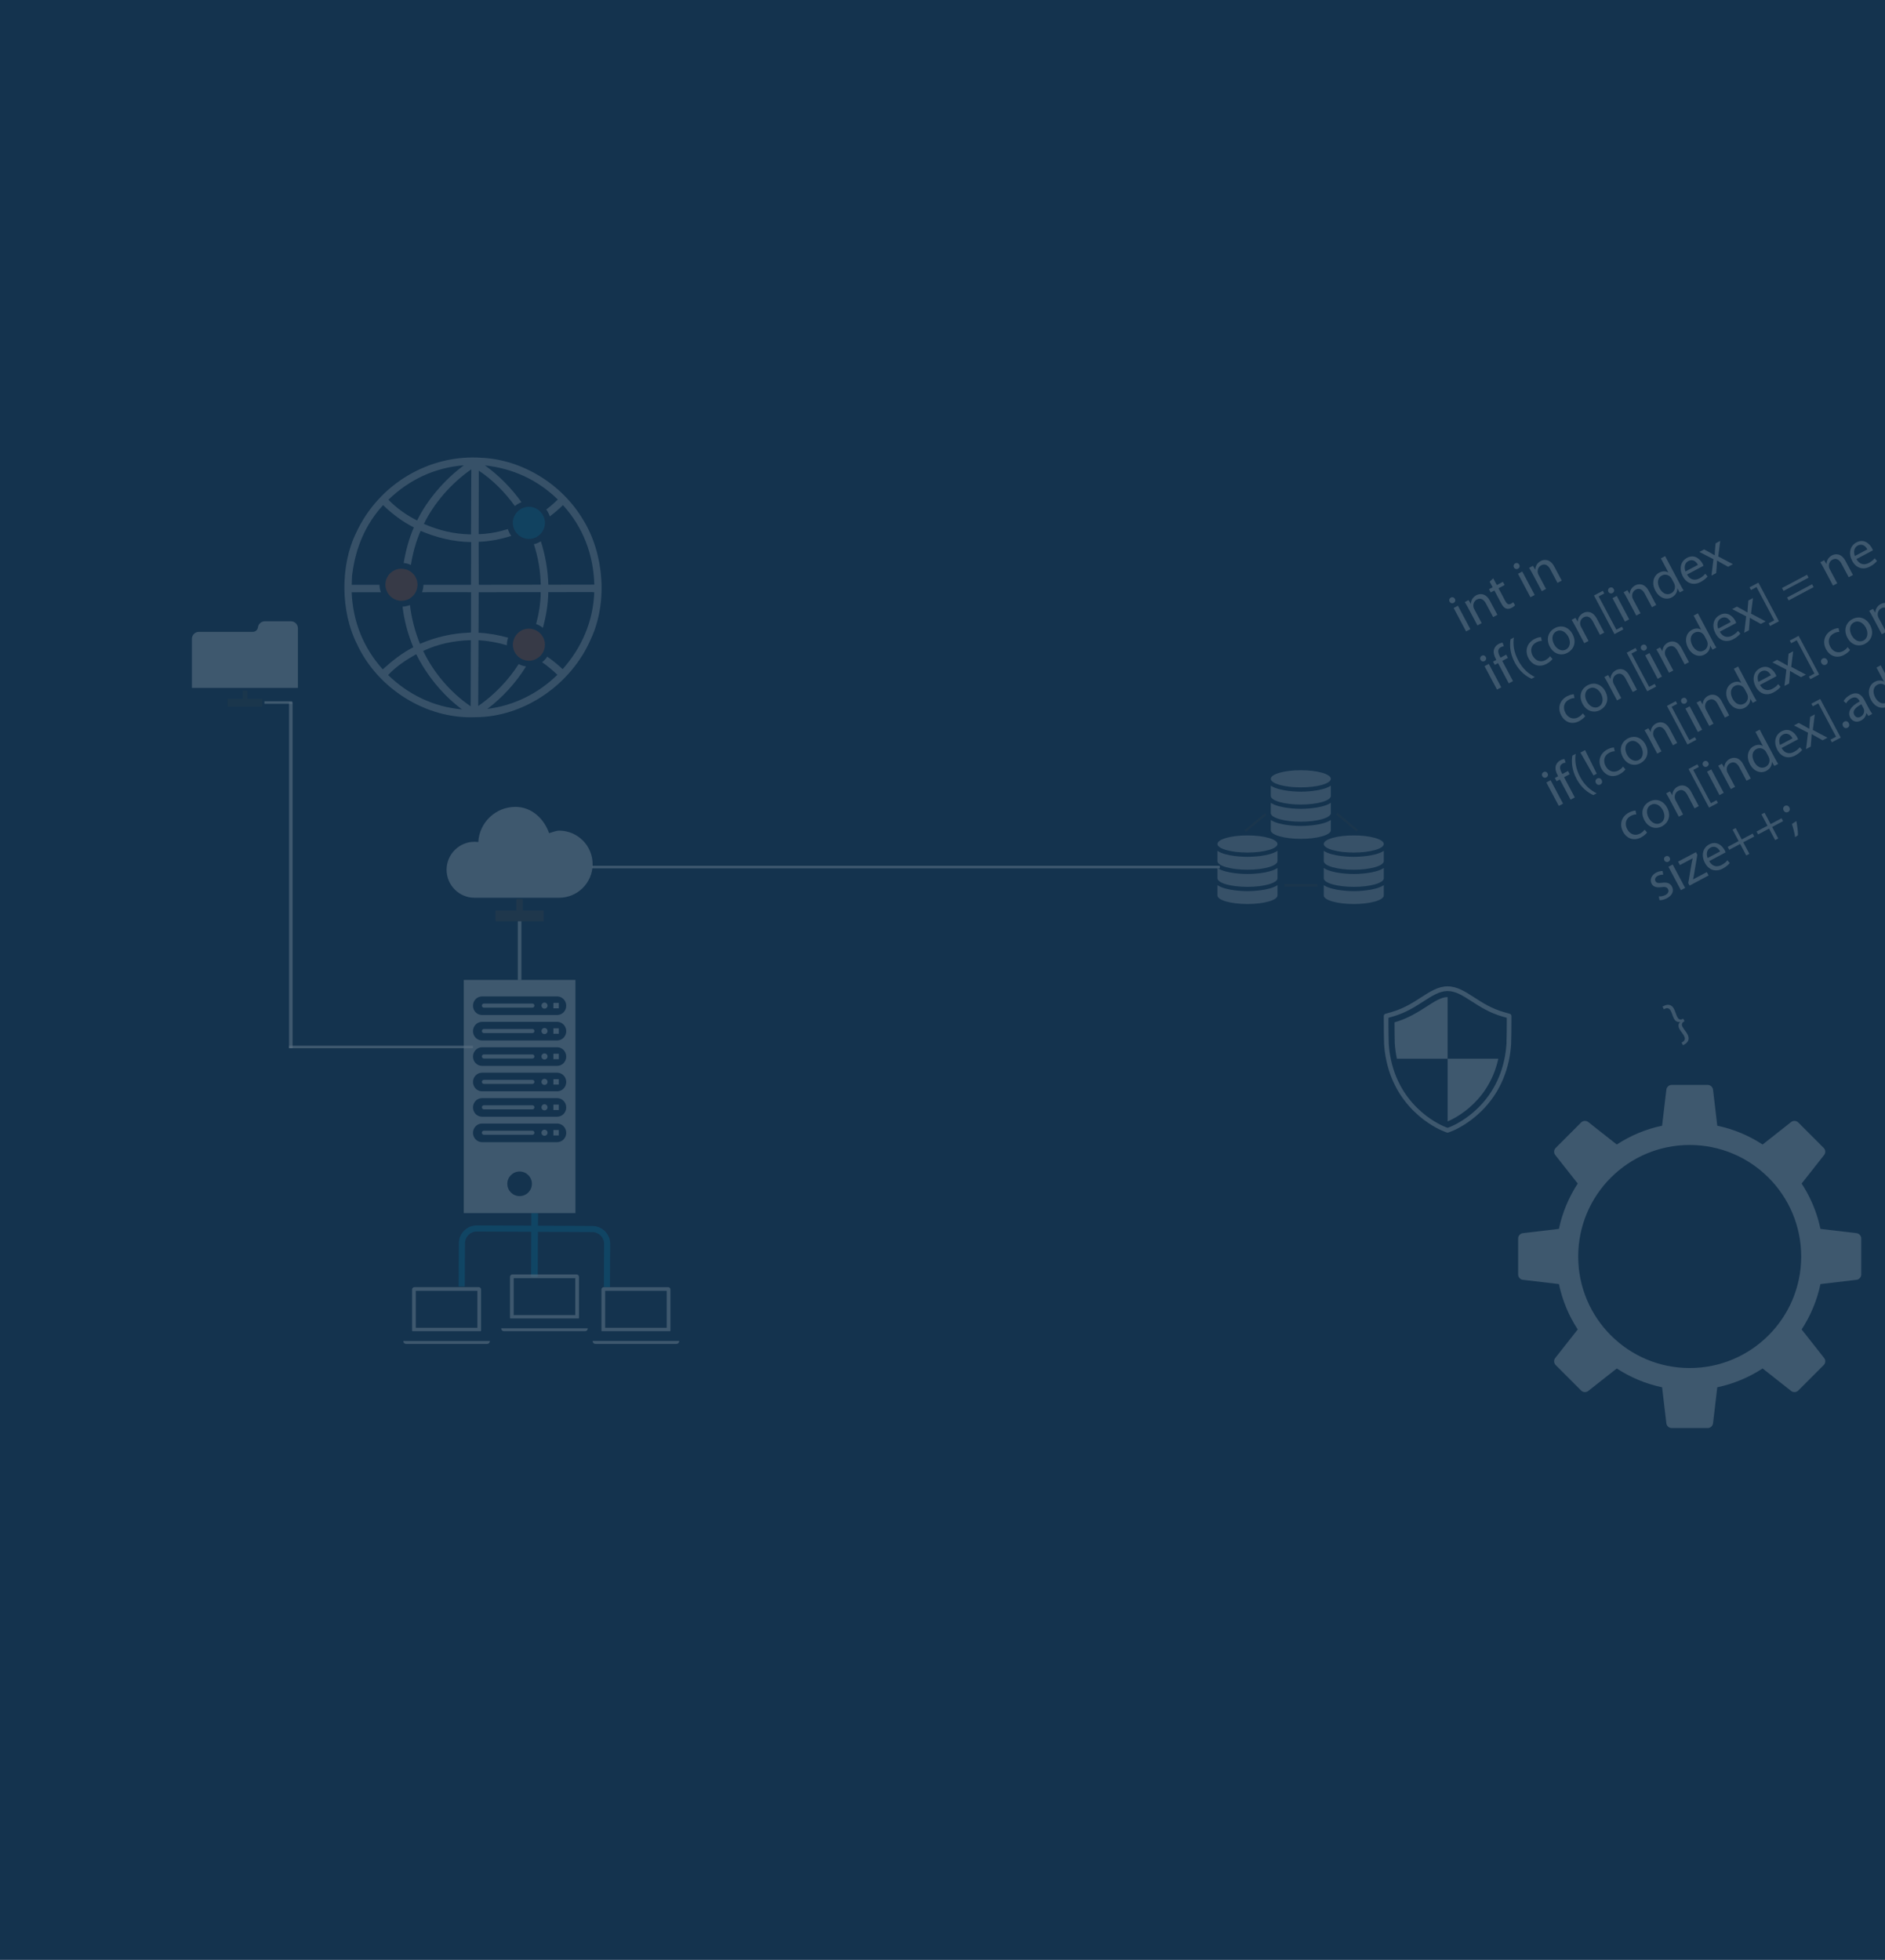 <?xml version="1.0" encoding="utf-8"?>
<!-- Generator: Adobe Illustrator 16.0.0, SVG Export Plug-In . SVG Version: 6.00 Build 0)  -->
<!DOCTYPE svg PUBLIC "-//W3C//DTD SVG 1.1//EN" "http://www.w3.org/Graphics/SVG/1.1/DTD/svg11.dtd">
<svg version="1.1" id="Layer_1" xmlns="http://www.w3.org/2000/svg" xmlns:xlink="http://www.w3.org/1999/xlink" x="0px" y="0px"
	 width="1366px" height="1420px" viewBox="0 0 1366 1420" enable-background="new 0 0 1366 1420" xml:space="preserve">
<rect x="-52.578" y="-43.841" fill="#14334E" width="1471.156" height="1507.683"/>
<g opacity="0.3">
	<g id="_x33_3" opacity="0.6">
		<path fill="#FFFFFF" d="M1345.395,893.473l-26.163-3.1c-2.497-11.896-7.191-22.979-13.637-32.852l16.325-20.711
			c1.168-1.457,1.04-3.734-0.301-5.06l-18.516-18.526c-1.329-1.323-3.608-1.47-5.095-0.307l-20.7,16.33
			c-9.855-6.434-20.938-11.144-32.852-13.631l-3.075-26.162c-0.237-1.855-1.937-3.388-3.821-3.388h-26.189
			c-1.88,0-3.585,1.531-3.811,3.388l-3.1,26.162c-11.9,2.487-23,7.197-32.834,13.631l-20.718-16.33
			c-1.468-1.163-3.745-1.018-5.082,0.307l-18.503,18.526c-1.341,1.324-1.491,3.603-0.313,5.076l16.313,20.692
			c-6.428,9.875-11.127,20.955-13.625,32.853l-26.157,3.1c-1.861,0.213-3.389,1.942-3.389,3.811v26.196
			c0,1.867,1.526,3.586,3.389,3.799l26.157,3.087c2.498,11.919,7.197,23.008,13.625,32.874l-16.313,20.713
			c-1.179,1.457-1.027,3.74,0.313,5.075l18.503,18.521c1.33,1.324,3.614,1.446,5.094,0.284l20.706-16.318
			c9.834,6.434,20.934,11.134,32.834,13.629l3.1,26.152c0.226,1.867,1.931,3.388,3.811,3.388h26.189
			c1.886,0,3.584-1.521,3.821-3.388l3.075-26.151c11.914-2.495,22.995-7.196,32.852-13.63l20.7,16.318
			c1.485,1.162,3.766,1.028,5.095-0.284l18.516-18.521c1.341-1.335,1.469-3.618,0.301-5.075l-16.325-20.713
			c6.444-9.866,11.14-20.955,13.637-32.874l26.163-3.087c1.845-0.213,3.389-1.932,3.389-3.798v-26.197
			C1348.782,895.415,1347.238,893.686,1345.395,893.473z M1224.457,991.183c-44.615,0-80.779-36.197-80.779-80.802
			c0-44.615,36.164-80.802,80.779-80.802c44.628,0,80.803,36.187,80.803,80.802C1305.26,954.984,1269.085,991.183,1224.457,991.183z
			"/>
	</g>
	<path opacity="0.6" fill="#FFFFFF" enable-background="new    " d="M348.505,964.497c0.075-0.198,0.125-0.415,0.125-0.642v-29.573
		c0-0.938-0.764-1.706-1.702-1.706H300.33c-0.936,0-1.704,0.769-1.704,1.706v29.573c0,0.227,0.042,0.442,0.129,0.642H348.505z
		 M301.315,935.268h44.625v26.749h-44.625V935.268z M355.014,971.591c0,0,0,2.121-2.128,2.121c-2.123,0-56.388,0-58.516,0
		s-2.128-2.121-2.128-2.121h6.514h49.75H355.014z"/>
	<path opacity="0.6" fill="#FFFFFF" enable-background="new    " d="M485.725,964.498c0.075-0.202,0.125-0.414,0.125-0.641V934.28
		c0-0.938-0.764-1.702-1.701-1.702H437.55c-0.936,0-1.704,0.764-1.704,1.702v29.577c0,0.227,0.042,0.438,0.129,0.641H485.725
		L485.725,964.498z M438.535,935.27h44.625v26.745h-44.625V935.27z M492.234,971.588c0,0,0,2.121-2.128,2.121
		c-2.123,0-56.389,0-58.517,0s-2.128-2.121-2.128-2.121h6.515h49.75H492.234z"/>
	<path opacity="0.6" fill="#0099CC" enable-background="new    " d="M429.307,888.273l-39.441-0.195l0.044-9.121l-4.878-0.021
		l-0.045,9.119l-39.438-0.193c-7.153-0.033-12.98,5.738-13.016,12.894l-0.154,31.281l4.416,0.021l0.154-31.28
		c0.028-4.714,3.866-8.51,8.579-8.489l39.438,0.193l-0.163,32.801l4.879,0.024l0.162-32.803l39.442,0.194
		c4.708,0.028,8.508,3.86,8.483,8.575l-0.152,31.28l4.422,0.021l0.154-31.282C442.227,894.14,436.458,888.313,429.307,888.273z"/>
	<g opacity="0.6">
		<rect x="401.021" y="781.901" fill="#FFFFFF" width="3.935" height="3.931"/>
		<path fill="#FFFFFF" d="M394.567,781.646c-1.222,0-2.201,0.989-2.201,2.221c0,1.221,0.979,2.201,2.201,2.201
			c1.229,0,2.218-0.98,2.218-2.201C396.785,782.637,395.797,781.646,394.567,781.646z"/>
		<path fill="#FFFFFF" d="M385.84,763.966h-35.201c-0.787,0-1.439,0.66-1.439,1.485c0,0.811,0.652,1.471,1.439,1.471h35.201
			c0.797,0,1.445-0.66,1.445-1.471C387.285,764.626,386.637,763.966,385.84,763.966z"/>
		<path fill="#FFFFFF" d="M385.84,782.387h-35.201c-0.787,0-1.439,0.66-1.439,1.48c0,0.813,0.652,1.479,1.439,1.479h35.201
			c0.797,0,1.445-0.665,1.445-1.479C387.285,783.047,386.637,782.387,385.84,782.387z"/>
		<rect x="401.021" y="818.737" fill="#FFFFFF" width="3.935" height="3.937"/>
		<path fill="#FFFFFF" d="M394.567,763.227c-1.222,0-2.201,0.994-2.201,2.226c0,1.216,0.979,2.201,2.201,2.201
			c1.229,0,2.218-0.985,2.218-2.201C396.785,764.221,395.797,763.227,394.567,763.227z"/>
		<path fill="#FFFFFF" d="M385.84,800.816h-35.201c-0.787,0-1.439,0.654-1.439,1.471c0,0.815,0.652,1.479,1.439,1.479h35.201
			c0.797,0,1.445-0.665,1.445-1.479C387.285,801.472,386.637,800.816,385.84,800.816z"/>
		<path fill="#FFFFFF" d="M385.84,819.232h-35.201c-0.787,0-1.439,0.654-1.439,1.476c0,0.811,0.652,1.476,1.439,1.476h35.201
			c0.797,0,1.445-0.664,1.445-1.476C387.285,819.888,386.637,819.232,385.84,819.232z"/>
		<rect x="401.021" y="800.317" fill="#FFFFFF" width="3.935" height="3.939"/>
		<path fill="#FFFFFF" d="M394.567,800.072c-1.222,0-2.201,0.988-2.201,2.215c0,1.221,0.979,2.206,2.201,2.206
			c1.229,0,2.218-0.985,2.218-2.206C396.785,801.063,395.797,800.072,394.567,800.072z"/>
		<rect x="401.021" y="726.64" fill="#FFFFFF" width="3.935" height="3.932"/>
		<path fill="#FFFFFF" d="M394.567,726.39c-1.222,0-2.201,0.989-2.201,2.221c0,1.212,0.979,2.196,2.201,2.196
			c1.229,0,2.218-0.984,2.218-2.196C396.785,727.379,395.797,726.39,394.567,726.39z"/>
		<path fill="#FFFFFF" d="M385.84,727.13h-35.201c-0.787,0-1.439,0.659-1.439,1.479c0,0.807,0.652,1.476,1.439,1.476h35.201
			c0.797,0,1.445-0.669,1.445-1.476C387.285,727.789,386.637,727.13,385.84,727.13z"/>
		<path fill="#FFFFFF" d="M394.567,818.488c-1.222,0-2.201,0.988-2.201,2.22c0,1.221,0.979,2.206,2.201,2.206
			c1.229,0,2.218-0.985,2.218-2.206C396.785,819.479,395.797,818.488,394.567,818.488z"/>
		<path fill="#FFFFFF" d="M336.077,710v168.935h80.936V710H336.077z M376.54,866.623c-4.909,0-8.904-3.992-8.904-8.904
			c0-4.921,3.995-8.918,8.904-8.918c4.912,0,8.911,3.997,8.911,8.918C385.451,862.631,381.452,866.623,376.54,866.623z
			 M403.782,827.523h-54.481c-3.605,0-6.543-3.018-6.543-6.728c0-3.723,2.938-6.74,6.543-6.74h54.481
			c3.607,0,6.549,3.019,6.549,6.74C410.332,824.507,407.391,827.523,403.782,827.523z M403.782,809.107h-54.481
			c-3.605,0-6.543-3.021-6.543-6.73c0-3.724,2.938-6.74,6.543-6.74h54.481c3.607,0,6.549,3.018,6.549,6.74
			C410.332,806.086,407.391,809.107,403.782,809.107z M403.782,790.688h-54.481c-3.605,0-6.543-3.03-6.543-6.73
			c0-3.724,2.938-6.745,6.543-6.745h54.481c3.607,0,6.549,3.021,6.549,6.745C410.332,787.656,407.391,790.688,403.782,790.688z
			 M403.782,772.267h-54.481c-3.605,0-6.543-3.025-6.543-6.726c0-3.729,2.938-6.75,6.543-6.75h54.481
			c3.607,0,6.549,3.021,6.549,6.75C410.332,769.24,407.391,772.267,403.782,772.267z M403.782,753.846h-54.481
			c-3.605,0-6.543-3.024-6.543-6.729c0-3.725,2.938-6.745,6.543-6.745h54.481c3.607,0,6.549,3.021,6.549,6.745
			C410.332,750.82,407.391,753.846,403.782,753.846z M403.782,735.421h-54.481c-3.605,0-6.543-3.021-6.543-6.73
			c0-3.725,2.938-6.74,6.543-6.74h54.481c3.607,0,6.549,3.017,6.549,6.74C410.332,732.399,407.391,735.421,403.782,735.421z"/>
		<rect x="401.021" y="745.061" fill="#FFFFFF" width="3.935" height="3.937"/>
		<path fill="#FFFFFF" d="M394.567,744.811c-1.222,0-2.201,0.989-2.201,2.221c0,1.216,0.979,2.201,2.201,2.201
			c1.229,0,2.218-0.985,2.218-2.201C396.785,745.8,395.797,744.811,394.567,744.811z"/>
		<path fill="#FFFFFF" d="M385.84,745.551h-35.201c-0.787,0-1.439,0.659-1.439,1.479c0,0.811,0.652,1.476,1.439,1.476h35.201
			c0.797,0,1.445-0.665,1.445-1.476C387.285,746.21,386.637,745.551,385.84,745.551z"/>
		<rect x="401.021" y="763.48" fill="#FFFFFF" width="3.935" height="3.936"/>
	</g>
	<rect x="375.248" y="666.746" opacity="0.6" fill="#FFFFFF" enable-background="new    " width="2.605" height="43.253"/>
	<path opacity="0.6" fill="#FFFFFF" enable-background="new    " d="M405.143,601.823c-2.137,0-5.244,1.313-7.223,1.83
		c-3.691-10.485-12.645-19.038-24.396-19.038c-14.396,0-26.153,11.281-26.932,25.486c-0.876-0.118-1.768-0.201-2.677-0.201
		c-11.204,0-20.289,9.08-20.289,20.282c0,11.204,9.085,20.283,20.289,20.283c8.332,0,48.375,0,61.227,0
		c13.437,0,24.318-10.888,24.318-24.324C429.461,612.711,418.578,601.823,405.143,601.823z"/>
	<polygon fill="#394145" points="374.183,651.481 378.914,651.481 378.914,659.62 394.021,659.62 394.021,667.507 359.08,667.507 
		359.08,659.62 374.183,659.62 	"/>
	<path opacity="0.6" fill="#FFFFFF" enable-background="new    " d="M419.453,955.305c0.075-0.202,0.125-0.414,0.125-0.641v-29.577
		c0-0.938-0.764-1.702-1.702-1.702h-46.598c-0.937,0-1.704,0.764-1.704,1.702v29.577c0,0.227,0.042,0.438,0.129,0.641H419.453z
		 M372.263,926.076h44.625v26.745h-44.625V926.076z M425.962,962.395c0,0,0,2.121-2.128,2.121c-2.123,0-56.388,0-58.516,0
		s-2.128-2.121-2.128-2.121h6.514h49.75H425.962z"/>
	<g id="icon_4_" opacity="0.6">
		<path fill="#FFFFFF" d="M1049.034,755.966v11.097h-36.748c-0.75-3.463-1.283-7.157-1.553-11.097
			c-0.113-1.807-0.191-13.333-0.191-15.237c19.248-5.512,29.066-18.307,38.492-18.307V755.966z M1049.034,812.473
			c0,0,29.272-10.962,36.752-45.409h-36.752V812.473z M1095.288,736.156v4.572c0,1.382-0.063,13.55-0.212,15.733
			c-0.271,4.163-0.839,8.28-1.703,12.237c-8.28,38.146-40.256,50.537-41.612,51.04l-2.132,0.807
			c-0.191,0.067-0.388,0.104-0.595,0.104c-0.202,0-0.404-0.036-0.596-0.104l-2.127-0.807c-1.361-0.503-33.337-12.898-41.612-51.04
			c-0.854-3.957-1.434-8.074-1.698-12.237c-0.148-2.188-0.217-14.353-0.217-15.733v-4.572c0-0.754,0.502-1.416,1.231-1.628
			l4.395-1.264c8.819-2.525,15.521-6.832,21.427-10.646c6.631-4.275,12.359-7.966,19.197-7.966c6.853,0,12.571,3.689,19.201,7.95
			c5.91,3.829,12.603,8.136,21.438,10.661l4.39,1.264C1094.786,734.74,1095.288,735.402,1095.288,736.156z M1091.909,737.432
			l-3.179-0.91c-9.307-2.66-16.23-7.122-22.333-11.056c-6.181-3.979-11.511-7.417-17.363-7.417c-5.844,0-11.187,3.438-17.354,7.406
			c-6.111,3.943-13.026,8.405-22.333,11.064l-3.173,0.911v3.298c0,1.655,0.083,13.545,0.207,15.512
			c0.254,3.995,0.809,7.947,1.641,11.748c7.884,36.349,38.191,48.098,39.48,48.584l1.532,0.563l1.531-0.563
			c1.288-0.486,31.612-12.235,39.489-48.584c0.833-3.801,1.377-7.753,1.642-11.748c0.13-1.967,0.213-13.855,0.213-15.512V737.432z"
			/>
	</g>
	<rect x="191.604" y="508.091" opacity="0.6" fill="#FFFFFF" enable-background="new    " width="20.152" height="1.872"/>
	<rect x="429.067" y="627.294" opacity="0.6" fill="#FFFFFF" enable-background="new    " width="454.884" height="1.872"/>
	<polygon opacity="0.6" fill="#394145" enable-background="new    " points="175.777,500.457 179.18,500.457 179.18,506.313 
		190.049,506.313 190.049,511.985 164.91,511.985 164.91,506.313 175.777,506.313 	"/>
	<g opacity="0.6">
		<path fill="#FFFFFF" d="M215.89,455.206v43.208h-76.827V462.87c0-2.783,2.279-5.064,5.066-5.064h39.075
			c1.797,0,3.3-1.274,3.654-2.971c0.02-0.097,0.04-0.202,0.051-0.303l0,0c0.333-2.468,2.457-4.394,5.015-4.394h18.901
			C213.613,450.137,215.89,452.418,215.89,455.206z"/>
	</g>
	<rect x="209.455" y="508.801" opacity="0.6" fill="#FFFFFF" enable-background="new    " width="2.605" height="250.699"/>
	<rect x="209.455" y="757.629" opacity="0.6" fill="#FFFFFF" enable-background="new    " width="133.303" height="1.871"/>
	<g opacity="0.6">
		<path fill="#FFFFFF" d="M1054.309,433.911c0.597,1.034,0.272,2.288-0.957,2.939c-1.088,0.578-2.312,0.146-2.867-0.905
			c-0.579-1.087-0.218-2.361,0.905-2.958C1052.545,432.372,1053.732,432.823,1054.309,433.911z M1062.436,457.499l-9.025-16.988
			l3.088-1.641l9.026,16.988L1062.436,457.499z"/>
		<path fill="#FFFFFF" d="M1064.07,440.741c-0.937-1.754-1.735-3.175-2.59-4.521l2.737-1.453l1.67,2.712l0.068-0.034
			c-0.017-2.065,1.113-4.688,3.919-6.179c2.354-1.25,6.747-1.787,9.845,4.039l5.393,10.146l-3.087,1.639l-5.204-9.793
			c-1.456-2.738-3.689-4.476-6.604-2.927c-2.032,1.081-2.848,3.358-2.459,5.355c0.062,0.464,0.271,1.028,0.55,1.555l5.432,10.214
			l-3.088,1.641L1064.07,440.741z"/>
		<path fill="#FFFFFF" d="M1082.096,419.008l2.596,4.877l4.422-2.35l1.249,2.35l-4.421,2.354l4.867,9.158
			c1.119,2.107,2.351,2.982,4.071,2.068c0.806-0.427,1.347-0.851,1.677-1.162l1.372,2.243c-0.466,0.563-1.321,1.243-2.515,1.877
			c-1.438,0.765-2.839,0.921-4.023,0.472c-1.361-0.446-2.481-1.785-3.543-3.788l-4.926-9.267l-2.632,1.4l-1.249-2.352l2.631-1.397
			l-2.165-4.071L1082.096,419.008z"/>
		<path fill="#FFFFFF" d="M1100.944,409.126c0.593,1.036,0.269,2.29-0.958,2.942c-1.088,0.578-2.312,0.146-2.87-0.908
			c-0.579-1.088-0.218-2.359,0.905-2.958C1099.181,407.587,1100.365,408.039,1100.944,409.126z M1109.068,432.714l-9.026-16.987
			l3.087-1.641l9.026,16.987L1109.068,432.714z"/>
		<path fill="#FFFFFF" d="M1110.702,415.958c-0.933-1.756-1.734-3.175-2.586-4.521l2.737-1.455l1.671,2.712l0.066-0.036
			c-0.016-2.063,1.113-4.687,3.92-6.178c2.351-1.25,6.747-1.787,9.843,4.039l5.392,10.146l-3.088,1.641l-5.204-9.793
			c-1.453-2.737-3.686-4.476-6.599-2.929c-2.032,1.081-2.853,3.359-2.464,5.357c0.064,0.461,0.275,1.025,0.555,1.552l5.427,10.214
			l-3.084,1.641L1110.702,415.958z"/>
		<path fill="#FFFFFF" d="M1076.705,476.05c0.595,1.034,0.271,2.288-0.959,2.94c-1.087,0.578-2.312,0.146-2.867-0.906
			c-0.579-1.087-0.22-2.361,0.906-2.958C1074.939,474.512,1076.129,474.963,1076.705,476.05z M1084.831,499.639l-9.026-16.987
			l3.088-1.642l9.025,16.987L1084.831,499.639z"/>
		<path fill="#FFFFFF" d="M1093.361,495.104l-7.776-14.636l-2.389,1.27l-1.249-2.352l2.389-1.269l-0.431-0.808
			c-1.27-2.387-1.899-4.84-1.188-6.976c0.563-1.738,1.86-3.016,3.301-3.78c1.092-0.579,2.169-0.835,2.895-0.907l0.852,2.61
			c-0.569,0.033-1.299,0.191-2.172,0.659c-2.635,1.398-2.067,4.069-0.687,6.667l0.484,0.912l4.104-2.181l1.25,2.351l-4.104,2.182
			l7.776,14.636L1093.361,495.104z"/>
		<path fill="#FFFFFF" d="M1097.058,461.903c-0.73,4.801-0.168,10.352,3.207,16.704c3.321,6.248,7.639,9.714,11.994,11.899
			l-2.421,1.286c-3.761-1.737-8.531-4.963-12.168-11.806c-3.642-6.934-3.677-12.675-3.033-16.798L1097.058,461.903z"/>
		<path fill="#FFFFFF" d="M1125.049,477.454c-0.586,0.853-2.078,2.366-4.359,3.579c-5.123,2.722-10.301,1.018-13.063-4.176
			c-2.777-5.23-1.214-10.922,4.333-13.87c1.822-0.97,3.68-1.372,4.747-1.397l0.565,2.759c-0.961-0.028-2.325,0.202-4.01,1.098
			c-3.893,2.069-4.473,6.066-2.589,9.609c2.091,3.932,5.903,5.011,9.275,3.222c1.754-0.934,2.667-2.004,3.34-2.856L1125.049,477.454
			z"/>
		<path fill="#FFFFFF" d="M1139.58,459.469c3.34,6.282,0.438,11.334-3.667,13.516c-4.599,2.442-9.933,0.958-12.783-4.411
			c-3.021-5.687-1.078-10.994,3.628-13.495C1131.635,452.485,1136.819,454.275,1139.58,459.469z M1126.194,466.806
			c1.978,3.723,5.611,5.393,8.628,3.79c2.952-1.567,3.687-5.515,1.649-9.34c-1.526-2.88-4.905-5.764-8.553-3.825
			C1124.266,459.372,1124.479,463.58,1126.194,466.806z"/>
		<path fill="#FFFFFF" d="M1141.489,453.637c-0.933-1.754-1.734-3.175-2.583-4.521l2.738-1.455l1.666,2.714l0.067-0.036
			c-0.013-2.063,1.113-4.686,3.92-6.178c2.354-1.25,6.748-1.787,9.845,4.039l5.39,10.144l-3.088,1.64l-5.204-9.793
			c-1.453-2.738-3.684-4.477-6.6-2.929c-2.031,1.083-2.851,3.361-2.463,5.358c0.068,0.461,0.275,1.026,0.555,1.553l5.428,10.214
			l-3.085,1.642L1141.489,453.637z"/>
		<path fill="#FFFFFF" d="M1169.969,459.434l-14.867-27.973l6.429-3.414l1.021,1.93l-4.036,2.146l12.813,24.113l4.039-2.147
			l1.025,1.93L1169.969,459.434z"/>
		<path fill="#FFFFFF" d="M1169.409,426.782c0.593,1.036,0.271,2.288-0.958,2.941c-1.084,0.578-2.309,0.146-2.871-0.907
			c-0.575-1.088-0.213-2.361,0.906-2.957C1167.646,425.245,1168.83,425.695,1169.409,426.782z M1177.535,450.372l-9.025-16.987
			l3.084-1.641l9.029,16.987L1177.535,450.372z"/>
		<path fill="#FFFFFF" d="M1179.17,433.613c-0.932-1.756-1.734-3.174-2.586-4.521l2.738-1.455l1.67,2.713l0.068-0.036
			c-0.018-2.063,1.112-4.687,3.918-6.178c2.351-1.25,6.747-1.786,9.846,4.039l5.392,10.146l-3.087,1.641l-5.208-9.793
			c-1.453-2.738-3.687-4.476-6.599-2.929c-2.032,1.081-2.849,3.358-2.463,5.356c0.063,0.461,0.274,1.027,0.554,1.553l5.431,10.214
			l-3.088,1.641L1179.17,433.613z"/>
		<path fill="#FFFFFF" d="M1206.669,402.93l10.913,20.535c0.799,1.508,1.748,3.208,2.473,4.312l-2.772,1.474l-1.709-2.874
			l-0.071,0.037c0.063,2.397-1.246,4.938-4.017,6.411c-4.106,2.181-9.113,0.385-11.853-4.773
			c-3.041-5.632-1.378-10.972,2.766-13.172c2.599-1.379,5.007-1.086,6.505-0.126l0.067-0.038l-5.389-10.143L1206.669,402.93z
			 M1211.472,419.419c-0.207-0.387-0.521-0.893-0.831-1.225c-1.499-1.725-4.043-2.443-6.362-1.212
			c-3.191,1.694-3.593,5.513-1.597,9.269c1.826,3.44,5.021,5.387,8.356,3.615c2.071-1.102,3.235-3.479,2.565-6.091
			c-0.115-0.479-0.308-0.916-0.565-1.408L1211.472,419.419z"/>
		<path fill="#FFFFFF" d="M1222.553,416.276c2.292,4.137,5.871,4.438,8.959,2.797c2.213-1.175,3.34-2.27,4.239-3.377l1.702,1.934
			c-0.828,1.07-2.389,2.62-5.091,4.055c-5.229,2.78-10.186,1-12.906-4.126c-2.722-5.124-1.849-10.761,3.101-13.393
			c5.543-2.946,9.611,1.146,11.271,4.271c0.337,0.632,0.523,1.16,0.66,1.495L1222.553,416.276z M1230.434,409.251
			c-1.01-1.984-3.476-4.589-6.947-2.745c-3.123,1.661-2.963,5.266-2.071,7.538L1230.434,409.251z"/>
		<path fill="#FFFFFF" d="M1234.948,398.076l4.358,2.363c1.141,0.611,2.134,1.21,3.194,1.857l0.106-0.055
			c0.02-1.317,0.112-2.494,0.19-3.704l0.466-4.882l3.334-1.772l-1.425,11.29l10.628,5.604l-3.508,1.866l-4.524-2.502
			c-1.189-0.628-2.256-1.277-3.395-1.979l-0.068,0.037c-0.021,1.317-0.136,2.548-0.224,3.9l-0.424,5.132l-3.404,1.811l1.431-11.88
			l-10.182-5.256L1234.948,398.076z"/>
		<path fill="#FFFFFF" d="M1148.774,518.887c-0.587,0.854-2.074,2.364-4.359,3.578c-5.123,2.725-10.302,1.021-13.062-4.175
			c-2.78-5.229-1.218-10.923,4.329-13.871c1.825-0.968,3.684-1.372,4.748-1.397l0.566,2.761c-0.959-0.029-2.324,0.201-4.007,1.094
			c-3.896,2.071-4.473,6.068-2.589,9.612c2.087,3.933,5.898,5.012,9.271,3.22c1.754-0.932,2.67-2.003,3.344-2.854L1148.774,518.887z
			"/>
		<path fill="#FFFFFF" d="M1163.309,500.901c3.34,6.281,0.44,11.333-3.662,13.515c-4.604,2.443-9.937,0.958-12.791-4.413
			c-3.02-5.685-1.067-10.996,3.632-13.494C1155.367,493.917,1160.548,495.705,1163.309,500.901z M1149.927,508.238
			c1.979,3.722,5.608,5.392,8.624,3.788c2.952-1.568,3.688-5.516,1.654-9.341c-1.531-2.878-4.906-5.764-8.557-3.823
			C1147.997,500.802,1148.208,505.011,1149.927,508.238z"/>
		<path fill="#FFFFFF" d="M1165.222,495.069c-0.936-1.757-1.734-3.175-2.589-4.521l2.737-1.455l1.67,2.713l0.068-0.036
			c-0.013-2.063,1.112-4.686,3.923-6.177c2.349-1.25,6.744-1.787,9.838,4.039l5.392,10.145l-3.084,1.64l-5.204-9.793
			c-1.455-2.738-3.687-4.477-6.599-2.928c-2.036,1.081-2.852,3.358-2.463,5.357c0.062,0.461,0.271,1.026,0.554,1.554l5.428,10.214
			l-3.088,1.64L1165.222,495.069z"/>
		<path fill="#FFFFFF" d="M1193.695,500.865l-14.865-27.973l6.424-3.414l1.026,1.929l-4.039,2.146l12.814,24.112l4.036-2.146
			l1.026,1.93L1193.695,500.865z"/>
		<path fill="#FFFFFF" d="M1193.138,468.214c0.597,1.034,0.272,2.288-0.958,2.94c-1.084,0.578-2.307,0.146-2.867-0.906
			c-0.578-1.087-0.217-2.36,0.906-2.956C1191.374,466.676,1192.563,467.126,1193.138,468.214z M1201.265,491.803l-9.025-16.986
			l3.088-1.642l9.024,16.987L1201.265,491.803z"/>
		<path fill="#FFFFFF" d="M1202.898,475.045c-0.936-1.755-1.734-3.175-2.587-4.521l2.738-1.457l1.667,2.716l0.067-0.037
			c-0.013-2.063,1.112-4.686,3.923-6.177c2.35-1.251,6.745-1.787,9.842,4.039l5.393,10.143l-3.089,1.641l-5.202-9.793
			c-1.457-2.737-3.688-4.476-6.601-2.928c-2.035,1.081-2.851,3.359-2.463,5.358c0.062,0.461,0.272,1.024,0.554,1.552l5.428,10.214
			l-3.088,1.641L1202.898,475.045z"/>
		<path fill="#FFFFFF" d="M1230.398,444.362l10.911,20.532c0.804,1.509,1.748,3.209,2.474,4.313l-2.773,1.473l-1.705-2.874
			l-0.07,0.039c0.058,2.397-1.249,4.938-4.021,6.411c-4.106,2.181-9.11,0.385-11.854-4.773c-3.039-5.632-1.373-10.972,2.767-13.173
			c2.599-1.38,5.007-1.087,6.505-0.126l0.068-0.038l-5.39-10.144L1230.398,444.362z M1235.201,460.851
			c-0.207-0.388-0.521-0.895-0.832-1.227c-1.498-1.724-4.043-2.443-6.359-1.212c-3.19,1.697-3.596,5.513-1.599,9.271
			c1.828,3.44,5.02,5.386,8.355,3.615c2.07-1.103,3.236-3.479,2.566-6.091c-0.117-0.479-0.309-0.919-0.566-1.408L1235.201,460.851z"
			/>
		<path fill="#FFFFFF" d="M1246.282,457.706c2.291,4.139,5.87,4.44,8.961,2.799c2.21-1.175,3.337-2.269,4.235-3.377l1.702,1.933
			c-0.827,1.071-2.389,2.621-5.09,4.058c-5.229,2.78-10.182,0.998-12.903-4.126c-2.726-5.125-1.852-10.762,3.101-13.393
			c5.541-2.947,9.608,1.146,11.27,4.272c0.337,0.631,0.524,1.16,0.66,1.493L1246.282,457.706z M1254.166,450.681
			c-1.014-1.981-3.477-4.588-6.952-2.743c-3.12,1.66-2.961,5.267-2.071,7.538L1254.166,450.681z"/>
		<path fill="#FFFFFF" d="M1258.677,439.507l4.359,2.363c1.14,0.61,2.13,1.207,3.194,1.858l0.106-0.057
			c0.022-1.316,0.116-2.493,0.193-3.704l0.467-4.883l3.33-1.771l-1.424,11.289l10.628,5.603l-3.509,1.866l-4.523-2.5
			c-1.19-0.63-2.256-1.278-3.396-1.981l-0.067,0.038c-0.021,1.318-0.133,2.547-0.228,3.901l-0.422,5.129l-3.403,1.812l1.431-11.88
			l-10.175-5.259L1258.677,439.507z"/>
		<path fill="#FFFFFF" d="M1274.257,422.133l14.884,28.009l-6.424,3.414l-1.025-1.93l4.039-2.146l-12.832-24.147l-4.039,2.146
			l-1.026-1.931L1274.257,422.133z"/>
		<path fill="#FFFFFF" d="M1292.497,428.148l-1.117-2.104l18.11-9.625l1.117,2.104L1292.497,428.148z M1296.154,435.029l-1.12-2.107
			l18.11-9.625l1.119,2.107L1296.154,435.029z"/>
		<path fill="#FFFFFF" d="M1321.733,411.892c-0.933-1.758-1.734-3.175-2.585-4.522l2.736-1.455l1.67,2.714l0.068-0.038
			c-0.013-2.062,1.113-4.686,3.919-6.176c2.354-1.251,6.748-1.787,9.842,4.039l5.393,10.144l-3.084,1.642l-5.204-9.793
			c-1.457-2.738-3.688-4.479-6.6-2.93c-2.035,1.081-2.854,3.359-2.467,5.358c0.065,0.461,0.275,1.028,0.558,1.552l5.428,10.214
			l-3.088,1.642L1321.733,411.892z"/>
		<path fill="#FFFFFF" d="M1345.311,405.08c2.288,4.139,5.871,4.439,8.959,2.799c2.214-1.176,3.34-2.269,4.238-3.379l1.699,1.932
			c-0.825,1.071-2.389,2.622-5.087,4.06c-5.23,2.778-10.183,0.997-12.907-4.126c-2.725-5.126-1.851-10.764,3.102-13.395
			c5.543-2.947,9.611,1.147,11.269,4.272c0.337,0.631,0.528,1.16,0.661,1.494L1345.311,405.08z M1353.191,398.053
			c-1.011-1.979-3.478-4.586-6.949-2.741c-3.123,1.66-2.961,5.264-2.071,7.536L1353.191,398.053z"/>
		<path fill="#FFFFFF" d="M1121.495,560.331c0.593,1.034,0.269,2.287-0.958,2.94c-1.087,0.575-2.312,0.146-2.87-0.906
			c-0.576-1.087-0.217-2.361,0.906-2.958C1119.73,558.792,1120.916,559.244,1121.495,560.331z M1129.619,583.919l-9.026-16.988
			l3.087-1.641l9.026,16.988L1129.619,583.919z"/>
		<path fill="#FFFFFF" d="M1138.149,579.385l-7.776-14.638l-2.386,1.269l-1.249-2.35l2.385-1.269l-0.43-0.808
			c-1.267-2.387-1.896-4.844-1.186-6.976c0.561-1.738,1.86-3.017,3.301-3.78c1.088-0.58,2.168-0.835,2.895-0.908l0.848,2.61
			c-0.565,0.03-1.295,0.189-2.172,0.658c-2.631,1.397-2.063,4.069-0.686,6.667l0.484,0.913l4.104-2.183l1.249,2.351l-4.104,2.181
			l7.777,14.638L1138.149,579.385z"/>
		<path fill="#FFFFFF" d="M1141.849,546.184c-0.73,4.802-0.168,10.352,3.207,16.705c3.32,6.248,7.639,9.715,11.994,11.899
			l-2.421,1.287c-3.761-1.738-8.534-4.963-12.169-11.806c-3.641-6.933-3.676-12.674-3.032-16.799L1141.849,546.184z"/>
		<path fill="#FFFFFF" d="M1154.727,561.844l-9.443-16.586l3.369-1.79l8.463,17.107L1154.727,561.844z M1156.516,567.33
			c-0.67-1.265-0.277-2.645,0.913-3.276c1.263-0.672,2.558-0.188,3.228,1.076c0.652,1.228,0.349,2.605-0.913,3.276
			C1158.516,569.058,1157.17,568.556,1156.516,567.33z"/>
		<path fill="#FFFFFF" d="M1177.914,557.443c-0.586,0.853-2.074,2.365-4.359,3.578c-5.123,2.723-10.301,1.018-13.062-4.177
			c-2.78-5.229-1.218-10.92,4.33-13.868c1.824-0.969,3.68-1.371,4.748-1.397l0.565,2.757c-0.962-0.029-2.324,0.202-4.007,1.097
			c-3.896,2.07-4.473,6.068-2.589,9.612c2.087,3.929,5.899,5.01,9.271,3.221c1.755-0.934,2.666-2.005,3.341-2.855L1177.914,557.443z
			"/>
		<path fill="#FFFFFF" d="M1192.445,539.458c3.34,6.282,0.442,11.333-3.666,13.515c-4.597,2.443-9.931,0.958-12.784-4.413
			c-3.022-5.685-1.077-10.995,3.628-13.495C1184.5,532.473,1189.686,534.262,1192.445,539.458z M1179.063,546.795
			c1.975,3.72,5.608,5.393,8.629,3.788c2.944-1.568,3.683-5.515,1.649-9.34c-1.53-2.878-4.905-5.765-8.557-3.824
			C1177.135,539.36,1177.348,543.567,1179.063,546.795z"/>
		<path fill="#FFFFFF" d="M1194.358,533.626c-0.937-1.756-1.735-3.175-2.587-4.521l2.737-1.457l1.667,2.715l0.068-0.037
			c-0.018-2.063,1.113-4.688,3.919-6.18c2.353-1.25,6.748-1.784,9.845,4.042l5.393,10.143l-3.088,1.641l-5.203-9.793
			c-1.457-2.737-3.685-4.476-6.604-2.928c-2.032,1.081-2.848,3.359-2.459,5.358c0.064,0.461,0.271,1.025,0.55,1.55l5.432,10.215
			l-3.087,1.641L1194.358,533.626z"/>
		<path fill="#FFFFFF" d="M1222.835,539.423l-14.864-27.975l6.424-3.414l1.025,1.932l-4.039,2.146l12.816,24.111l4.035-2.146
			l1.025,1.932L1222.835,539.423z"/>
		<path fill="#FFFFFF" d="M1222.278,506.77c0.595,1.034,0.269,2.286-0.958,2.94c-1.084,0.576-2.309,0.146-2.867-0.906
			c-0.58-1.088-0.217-2.358,0.906-2.958C1220.514,505.23,1221.702,505.682,1222.278,506.77z M1230.404,530.358l-9.025-16.987
			l3.087-1.641l9.026,16.987L1230.404,530.358z"/>
		<path fill="#FFFFFF" d="M1232.035,513.602c-0.932-1.756-1.734-3.175-2.582-4.521l2.738-1.455l1.666,2.712l0.067-0.036
			c-0.014-2.063,1.113-4.686,3.919-6.178c2.354-1.251,6.748-1.787,9.846,4.039l5.389,10.146l-3.088,1.642l-5.203-9.793
			c-1.453-2.738-3.684-4.477-6.596-2.929c-2.036,1.08-2.853,3.358-2.468,5.355c0.065,0.462,0.275,1.028,0.555,1.552l5.428,10.216
			l-3.085,1.641L1232.035,513.602z"/>
		<path fill="#FFFFFF" d="M1259.538,482.918l10.913,20.533c0.803,1.509,1.747,3.209,2.473,4.313l-2.777,1.476l-1.701-2.874
			l-0.071,0.037c0.059,2.396-1.249,4.937-4.021,6.409c-4.106,2.186-9.112,0.386-11.854-4.771
			c-3.039-5.634-1.372-10.974,2.767-13.175c2.601-1.38,5.007-1.084,6.506-0.126l0.067-0.036l-5.389-10.144L1259.538,482.918z
			 M1264.341,499.406c-0.207-0.385-0.521-0.895-0.832-1.225c-1.498-1.725-4.042-2.442-6.358-1.213
			c-3.194,1.697-3.597,5.512-1.6,9.27c1.825,3.439,5.021,5.388,8.356,3.615c2.07-1.101,3.235-3.477,2.565-6.092
			c-0.115-0.477-0.308-0.916-0.565-1.408L1264.341,499.406z"/>
		<path fill="#FFFFFF" d="M1275.419,496.263c2.291,4.14,5.87,4.44,8.961,2.8c2.21-1.177,3.337-2.27,4.236-3.378l1.702,1.934
			c-0.828,1.069-2.39,2.62-5.09,4.057c-5.23,2.778-10.183,0.997-12.907-4.126c-2.723-5.125-1.849-10.764,3.101-13.395
			c5.544-2.945,9.611,1.148,11.272,4.271c0.336,0.632,0.526,1.162,0.656,1.497L1275.419,496.263z M1283.299,489.239
			c-1.01-1.982-3.476-4.588-6.948-2.743c-3.123,1.66-2.961,5.266-2.07,7.536L1283.299,489.239z"/>
		<path fill="#FFFFFF" d="M1287.813,478.065l4.359,2.362c1.141,0.61,2.133,1.208,3.194,1.858l0.106-0.055
			c0.021-1.317,0.116-2.496,0.193-3.704l0.467-4.883l3.33-1.772l-1.424,11.292l10.631,5.602l-3.512,1.866l-4.524-2.5
			c-1.189-0.63-2.255-1.278-3.395-1.979l-0.067,0.037c-0.022,1.317-0.133,2.547-0.224,3.9l-0.425,5.129l-3.407,1.813l1.434-11.88
			l-10.179-5.257L1287.813,478.065z"/>
		<path fill="#FFFFFF" d="M1303.396,460.689l14.884,28.009l-6.424,3.415l-1.026-1.932l4.036-2.146l-12.832-24.148l-4.036,2.146
			l-1.025-1.931L1303.396,460.689z"/>
		<path fill="#FFFFFF" d="M1319.936,480.441c-0.692-1.302-0.303-2.681,0.929-3.334c1.227-0.65,2.554-0.187,3.246,1.112
			c0.67,1.264,0.368,2.641-0.933,3.331C1321.947,482.205,1320.604,481.703,1319.936,480.441z"/>
		<path fill="#FFFFFF" d="M1340.68,470.944c-0.586,0.853-2.074,2.363-4.358,3.577c-5.123,2.723-10.302,1.019-13.063-4.176
			c-2.779-5.229-1.217-10.921,4.33-13.87c1.822-0.967,3.68-1.372,4.748-1.397l0.566,2.759c-0.961-0.027-2.327,0.202-4.01,1.096
			c-3.895,2.071-4.474,6.068-2.59,9.612c2.092,3.93,5.903,5.01,9.275,3.22c1.754-0.932,2.667-2.003,3.34-2.854L1340.68,470.944z"/>
		<path fill="#FFFFFF" d="M1355.211,452.958c3.34,6.282,0.439,11.334-3.664,13.515c-4.599,2.445-9.933,0.958-12.787-4.41
			c-3.021-5.687-1.076-10.997,3.629-13.496C1347.266,445.974,1352.449,447.763,1355.211,452.958z M1341.825,460.296
			c1.979,3.72,5.61,5.392,8.628,3.788c2.951-1.568,3.686-5.515,1.65-9.34c-1.527-2.88-4.903-5.764-8.555-3.825
			C1339.899,452.861,1340.109,457.068,1341.825,460.296z"/>
		<path fill="#FFFFFF" d="M1357.12,447.126c-0.933-1.754-1.735-3.175-2.583-4.521l2.738-1.453l1.666,2.712l0.071-0.036
			c-0.017-2.065,1.109-4.688,3.915-6.178c2.354-1.251,6.748-1.786,9.846,4.039l5.389,10.146l-3.087,1.64l-5.204-9.793
			c-1.453-2.737-3.684-4.477-6.596-2.927c-2.035,1.081-2.853,3.359-2.466,5.356c0.066,0.463,0.273,1.026,0.553,1.552l5.428,10.215
			l-3.084,1.641L1357.12,447.126z"/>
		<path fill="#FFFFFF" d="M1193.564,603.169c-0.586,0.854-2.074,2.366-4.358,3.58c-5.123,2.722-10.302,1.016-13.063-4.179
			c-2.779-5.229-1.217-10.922,4.33-13.871c1.825-0.967,3.681-1.369,4.747-1.396l0.566,2.759c-0.958-0.028-2.323,0.201-4.007,1.097
			c-3.896,2.069-4.474,6.067-2.589,9.612c2.088,3.929,5.899,5.01,9.271,3.22c1.754-0.935,2.67-2.005,3.343-2.856L1193.564,603.169z"
			/>
		<path fill="#FFFFFF" d="M1208.1,585.183c3.34,6.281,0.44,11.332-3.664,13.516c-4.602,2.444-9.936,0.958-12.788-4.413
			c-3.021-5.687-1.068-10.997,3.631-13.496C1200.158,578.197,1205.339,579.987,1208.1,585.183z M1194.714,592.521
			c1.981,3.718,5.612,5.388,8.628,3.784c2.952-1.567,3.688-5.513,1.65-9.34c-1.527-2.877-4.902-5.763-8.553-3.824
			C1192.789,585.084,1192.999,589.292,1194.714,592.521z"/>
		<path fill="#FFFFFF" d="M1210.009,579.35c-0.932-1.754-1.73-3.173-2.585-4.52l2.737-1.454l1.67,2.712l0.068-0.036
			c-0.013-2.063,1.112-4.686,3.922-6.178c2.35-1.249,6.745-1.786,9.839,4.041l5.392,10.143l-3.084,1.64l-5.204-9.79
			c-1.457-2.737-3.687-4.477-6.6-2.93c-2.038,1.081-2.851,3.359-2.463,5.358c0.063,0.459,0.271,1.024,0.554,1.552l5.429,10.214
			l-3.089,1.64L1210.009,579.35z"/>
		<path fill="#FFFFFF" d="M1238.485,585.149l-14.864-27.976l6.424-3.415l1.026,1.933l-4.039,2.146l12.814,24.112l4.036-2.147
			l1.026,1.934L1238.485,585.149z"/>
		<path fill="#FFFFFF" d="M1237.929,552.495c0.597,1.035,0.272,2.288-0.958,2.94c-1.084,0.576-2.308,0.146-2.867-0.907
			c-0.578-1.087-0.217-2.361,0.906-2.957C1236.165,550.957,1237.354,551.407,1237.929,552.495z M1246.056,576.084l-9.025-16.988
			l3.088-1.641l9.024,16.987L1246.056,576.084z"/>
		<path fill="#FFFFFF" d="M1247.688,559.327c-0.934-1.754-1.731-3.174-2.584-4.521l2.738-1.455l1.667,2.713l0.067-0.035
			c-0.013-2.063,1.113-4.688,3.923-6.18c2.35-1.251,6.744-1.785,9.842,4.039l5.393,10.144l-3.089,1.641l-5.202-9.79
			c-1.457-2.738-3.688-4.476-6.601-2.929c-2.035,1.081-2.852,3.358-2.463,5.357c0.063,0.459,0.271,1.024,0.554,1.551l5.428,10.214
			l-3.087,1.641L1247.688,559.327z"/>
		<path fill="#FFFFFF" d="M1275.188,528.644l10.913,20.531c0.804,1.51,1.748,3.211,2.474,4.313l-2.773,1.473l-1.705-2.871
			l-0.071,0.037c0.059,2.397-1.249,4.938-4.021,6.41c-4.105,2.185-9.113,0.385-11.854-4.773c-3.039-5.631-1.373-10.972,2.767-13.172
			c2.599-1.38,5.007-1.084,6.505-0.126l0.068-0.036l-5.39-10.143L1275.188,528.644z M1279.991,545.132
			c-0.207-0.388-0.521-0.895-0.831-1.223c-1.499-1.727-4.043-2.443-6.359-1.214c-3.193,1.698-3.596,5.512-1.6,9.269
			c1.826,3.44,5.02,5.389,8.355,3.615c2.071-1.102,3.236-3.477,2.566-6.091c-0.116-0.479-0.309-0.916-0.566-1.408L1279.991,545.132z
			"/>
		<path fill="#FFFFFF" d="M1291.072,541.989c2.292,4.138,5.871,4.439,8.962,2.798c2.21-1.176,3.337-2.27,4.235-3.377l1.702,1.933
			c-0.827,1.071-2.389,2.621-5.091,4.056c-5.229,2.779-10.182,0.998-12.902-4.125c-2.726-5.125-1.852-10.765,3.101-13.395
			c5.541-2.948,9.608,1.149,11.269,4.272c0.338,0.631,0.524,1.159,0.66,1.494L1291.072,541.989z M1298.957,534.963
			c-1.014-1.984-3.479-4.589-6.952-2.745c-3.123,1.66-2.962,5.267-2.071,7.538L1298.957,534.963z"/>
		<path fill="#FFFFFF" d="M1303.468,523.788l4.359,2.363c1.14,0.609,2.133,1.21,3.194,1.859l0.105-0.058
			c0.021-1.317,0.113-2.492,0.194-3.703l0.467-4.884l3.33-1.771l-1.424,11.288l10.627,5.604l-3.509,1.864l-4.523-2.5
			c-1.19-0.628-2.256-1.277-3.396-1.978l-0.067,0.036c-0.021,1.316-0.134,2.547-0.228,3.898l-0.421,5.131l-3.404,1.812l1.432-11.879
			l-10.176-5.257L1303.468,523.788z"/>
		<path fill="#FFFFFF" d="M1319.048,506.416l14.884,28.009l-6.424,3.414l-1.025-1.93l4.039-2.146l-12.832-24.146l-4.039,2.146
			l-1.026-1.931L1319.048,506.416z"/>
		<path fill="#FFFFFF" d="M1335.585,526.167c-0.692-1.301-0.301-2.68,0.929-3.333c1.228-0.65,2.555-0.188,3.246,1.113
			c0.67,1.262,0.369,2.639-0.932,3.33C1337.598,527.931,1336.255,527.429,1335.585,526.167z"/>
		<path fill="#FFFFFF" d="M1353.965,518.736l-1.383-2.01l-0.106,0.057c-0.235,1.835-1.427,3.999-3.854,5.287
			c-3.438,1.828-6.479,0.338-7.783-2.118c-2.185-4.107,0.275-8.293,6.857-11.747l-0.188-0.349c-0.744-1.405-2.476-3.728-5.951-1.882
			c-1.58,0.843-2.968,2.209-3.751,3.615l-1.779-1.664c0.916-1.66,2.635-3.336,4.776-4.474c5.193-2.761,8.34,0.111,10.148,3.517
			l3.379,6.354c0.783,1.472,1.618,2.872,2.443,3.92L1353.965,518.736z M1348.899,510.31c-3.404,1.722-6.909,4.353-5.159,7.649
			c1.064,2,2.899,2.239,4.479,1.399c2.214-1.177,2.868-3.325,2.596-5.025c-0.062-0.371-0.181-0.759-0.347-1.075L1348.899,510.31z"/>
		<path fill="#FFFFFF" d="M1362.91,482.026l10.912,20.531c0.8,1.509,1.748,3.21,2.473,4.312l-2.772,1.474l-1.709-2.873l-0.071,0.039
			c0.062,2.396-1.242,4.937-4.016,6.41c-4.107,2.183-9.11,0.385-11.853-4.774c-3.042-5.631-1.376-10.973,2.767-13.173
			c2.597-1.378,5.004-1.084,6.502-0.125l0.068-0.036l-5.389-10.144L1362.91,482.026z M1367.713,498.516
			c-0.208-0.388-0.521-0.896-0.832-1.227c-1.499-1.725-4.043-2.443-6.363-1.21c-3.189,1.696-3.592,5.51-1.596,9.268
			c1.829,3.438,5.021,5.388,8.356,3.615c2.07-1.102,3.239-3.478,2.569-6.092c-0.12-0.477-0.308-0.916-0.568-1.408L1367.713,498.516z
			"/>
		<path fill="#FFFFFF" d="M1202.086,649.442c1.228,0.112,3.179-0.115,4.727-0.937c2.245-1.193,2.698-2.877,1.954-4.28
			c-0.782-1.474-2.091-1.813-4.818-1.444c-3.636,0.534-5.965-0.385-7.045-2.423c-1.457-2.736-0.438-6.157,3.21-8.098
			c1.722-0.915,3.491-1.227,4.734-1.167l0.424,2.655c-0.891-0.065-2.418,0.026-4,0.866c-1.821,0.969-2.278,2.562-1.608,3.825
			c0.745,1.402,2.101,1.493,4.755,1.162c3.547-0.442,5.838,0.229,7.185,2.757c1.582,2.983,0.39,6.316-3.649,8.465
			c-1.858,0.988-3.819,1.445-5.387,1.377L1202.086,649.442z"/>
		<path fill="#FFFFFF" d="M1209.967,621.396c0.594,1.035,0.27,2.289-0.958,2.94c-1.084,0.578-2.308,0.146-2.866-0.906
			c-0.579-1.087-0.218-2.36,0.905-2.958C1208.203,619.859,1209.388,620.309,1209.967,621.396z M1218.094,644.986L1209.064,628
			l3.087-1.641l9.028,16.985L1218.094,644.986z"/>
		<path fill="#FFFFFF" d="M1223.43,639.854l2.373-14.089c0.252-1.305,0.523-2.483,0.81-3.806l-0.039-0.068l-9.191,4.886
			l-1.326-2.492l12.951-6.882l0.99,1.947l-2.343,13.891c-0.194,1.319-0.45,2.537-0.757,3.824l0.038,0.07l9.937-5.28l1.304,2.456
			l-13.793,7.332L1223.43,639.854z"/>
		<path fill="#FFFFFF" d="M1238.599,623.916c2.292,4.141,5.871,4.441,8.962,2.801c2.211-1.176,3.337-2.271,4.236-3.379l1.702,1.935
			c-0.829,1.069-2.392,2.619-5.091,4.053c-5.23,2.78-10.182,1.002-12.906-4.125c-2.723-5.123-1.848-10.763,3.1-13.395
			c5.546-2.944,9.612,1.149,11.272,4.272c0.337,0.633,0.524,1.162,0.66,1.495L1238.599,623.916z M1246.479,616.891
			c-1.01-1.983-3.476-4.589-6.947-2.742c-3.123,1.658-2.962,5.268-2.071,7.535L1246.479,616.891z"/>
		<path fill="#FFFFFF" d="M1257.783,599.946l4.386,8.249l7.929-4.215l1.12,2.106l-7.929,4.215l4.417,8.317l-2.245,1.193
			l-4.418-8.317l-7.936,4.215l-1.12-2.106l7.936-4.216l-4.385-8.248L1257.783,599.946z"/>
		<path fill="#FFFFFF" d="M1278.717,588.822l4.382,8.248l7.934-4.215l1.119,2.105l-7.933,4.216l4.42,8.317l-2.246,1.193l-4.42-8.316
			l-7.933,4.215l-1.12-2.107l7.934-4.215l-4.383-8.248L1278.717,588.822z"/>
		<path fill="#FFFFFF" d="M1292.555,587.23c-0.688-1.299-0.297-2.679,0.895-3.312c1.269-0.673,2.557-0.188,3.249,1.11
			c0.649,1.227,0.35,2.604-0.919,3.277C1294.555,588.958,1293.209,588.457,1292.555,587.23z M1300.875,606.528
			c-0.33-2.482-1.375-6.74-2.354-9.509l3.219-2.158c0.744,3.43,1.271,8.146,1.164,10.318L1300.875,606.528z"/>
		<path fill="#FFFFFF" d="M1220.737,739.873c-2.491,1.326-2.042,3.02-1.463,4.109c0.505,0.946,1.146,1.819,1.79,2.692
			c0.646,0.873,1.308,1.779,1.813,2.729c1.883,3.543,0.343,5.985-2.534,7.514l-0.737,0.391l-1.025-1.932l0.595-0.316
			c1.952-1.077,2.23-2.58,1.188-4.543c-0.45-0.844-1.021-1.578-1.59-2.399c-0.59-0.765-1.193-1.566-1.698-2.519
			c-1.194-2.246-0.845-3.961,0.491-5.168l-0.035-0.067c-1.768,0.397-3.348-0.203-4.54-2.449c-0.502-0.945-0.813-1.865-1.141-2.816
			c-0.34-0.897-0.649-1.813-1.077-2.621c-1.007-1.895-2.323-2.592-4.376-1.545l-0.635,0.334l-1.021-1.928l0.702-0.375
			c2.983-1.586,5.852-1.354,7.565,1.873c0.521,0.984,0.888,2.006,1.267,3.066c0.382,1.055,0.764,2.11,1.287,3.096
			c0.654,1.229,1.731,2.41,4.225,1.086L1220.737,739.873z"/>
	</g>
	<g id="icon_17_" opacity="0.5">
		<path fill="#FFFFFF" d="M959.291,611.501c0,3.424,9.736,6.209,21.746,6.209c12.011,0,21.747-2.786,21.747-6.209
			c0-3.432-9.736-6.214-21.747-6.214C969.027,605.287,959.291,608.07,959.291,611.501z M959.291,616.476v7.451
			c0,3.423,9.736,6.217,21.746,6.217c12.011,0,21.747-2.794,21.747-6.217v-7.451c-6.21,4.173-19.791,4.344-21.747,4.344
			C979.088,620.818,965.503,620.648,959.291,616.476z M959.291,628.905v7.442c0,3.436,9.736,6.22,21.746,6.22
			c12.011,0,21.747-2.785,21.747-6.22v-7.442c-6.21,4.173-19.791,4.343-21.747,4.343
			C979.088,633.248,965.503,633.078,959.291,628.905z M959.291,641.332v7.451c0,3.424,9.736,6.21,21.746,6.21
			c12.011,0,21.747-2.786,21.747-6.21v-7.451c-6.21,4.173-19.791,4.341-21.747,4.341
			C979.088,645.673,965.503,645.505,959.291,641.332z M903.996,605.287c-12.012,0-21.75,2.783-21.75,6.214
			c0,3.424,9.738,6.209,21.75,6.209c12.006,0,21.746-2.786,21.746-6.209C925.742,608.07,916.002,605.287,903.996,605.287z
			 M882.246,616.476v7.451c0,3.423,9.738,6.217,21.75,6.217c12.006,0,21.746-2.794,21.746-6.217v-7.451
			c-6.213,4.173-19.791,4.344-21.746,4.344C902.043,620.818,888.455,620.648,882.246,616.476z M882.246,628.905v7.442
			c0,3.436,9.738,6.22,21.75,6.22c12.006,0,21.746-2.785,21.746-6.22v-7.442c-6.213,4.173-19.791,4.343-21.746,4.343
			C902.043,633.248,888.455,633.078,882.246,628.905z M882.246,641.332v7.451c0,3.424,9.738,6.21,21.75,6.21
			c12.006,0,21.746-2.786,21.746-6.21v-7.451c-6.213,4.173-19.791,4.341-21.746,4.341
			C902.043,645.673,888.455,645.505,882.246,641.332z M942.669,570.488c12.013,0,21.749-2.774,21.749-6.214
			c0-3.425-9.736-6.21-21.749-6.21s-21.749,2.785-21.749,6.21C920.92,567.714,930.656,570.488,942.669,570.488z M942.669,582.921
			c12.013,0,21.749-2.789,21.749-6.212v-7.457c-6.214,4.174-19.796,4.347-21.749,4.347c-1.952,0-15.528-0.173-21.749-4.347v7.457
			C920.92,580.132,930.656,582.921,942.669,582.921z M942.669,595.345c12.013,0,21.749-2.786,21.749-6.209v-7.459
			c-6.214,4.173-19.796,4.353-21.749,4.353c-1.952,0-15.528-0.18-21.749-4.353v7.459C920.92,592.56,930.656,595.345,942.669,595.345
			z M942.669,607.77c12.013,0,21.749-2.784,21.749-6.209v-7.45c-6.214,4.172-19.796,4.343-21.749,4.343
			c-1.952,0-15.528-0.171-21.749-4.343v7.45C920.92,604.984,930.656,607.77,942.669,607.77z"/>
		
			<rect x="966.072" y="595.123" transform="matrix(-0.766 -0.643 0.643 -0.766 1340.264 1679.535)" fill="#394145" width="19.203" height="1.646"/>
		<polygon fill="#394145" points="917.723,590.42 916.664,589.16 901.959,601.503 903.011,602.761 		"/>
		<rect x="930.67" y="640.416" fill="#394145" width="24.002" height="2.055"/>
	</g>
	<g id="icon_3_" opacity="0.5">
		<path fill="#FFFFFF" d="M422.722,376.853c-15.334-26.072-44.063-43.571-73.038-45.137c-38.421-2.944-75.331,18.974-91.583,54.31
			c-11.685,23.742-11.238,57.195,0.583,80.618c14.997,32.415,50.223,54.456,85.65,53c35.964-0.055,69.989-24.206,83.931-56.831
			C440.503,436.559,437.718,401.178,422.722,376.853z M336.169,337.14c-14.06,10.365-26.717,25.199-33.897,39.978
			c-7.462-3.732-15.024-8.964-20.785-15.07C296.621,347.432,315.303,338.705,336.169,337.14z M281.259,489.095
			c5.952-6.452,13.332-11.139,20.366-15.106c7.299,14.752,19.065,29.585,33.152,39.985
			C314.184,512.218,295.838,503.2,281.259,489.095z M341.084,511.746c-14.679-9.975-26.873-24.425-34.426-40.123
			c10.583-4.969,21.995-7.48,34.553-7.799L341.084,511.746z M331.665,429.051l9.71,0.046L341.32,458.2
			c-0.428,0.127-1.064,0.173-1.62,0.209c-12.331,0.455-24.443,3.34-35.354,8.1c-3.604-8.8-6.125-18.563-7.28-28.146
			c-1.656,0.71-3.467,1.073-5.351,1.165c1.209,10.347,3.94,20.147,7.798,29.43c-8.217,4.177-15.361,9.883-22.149,16.034
			c-14.014-15.688-21.646-34.535-22.523-55.861l21.149-0.041c-0.619-1.691-1.01-3.494-1.01-5.388l-19.979,0.027l-0.132-0.127
			l0.246-6.726c0.382-0.3-0.082-0.847,0.214-1.238c2.379-18.546,9.359-35.582,22.272-49.649
			c6.771,6.498,14.242,12.103,22.313,16.144c-3.476,7.927-5.896,16.891-7.371,25.763c1.857,0.191,3.604,0.674,5.223,1.447
			c1.356-8.618,3.632-16.867,7.026-24.716c11.303,4.814,23.924,8.018,36.656,8.117l-0.138,30.95l-34.462,0.009
			c0,1.894-0.391,3.695-1,5.388L331.665,429.051z M341.348,387.209c-12.977-0.273-23.269-2.994-34.188-7.595
			c7.479-15.338,20.002-29.58,34.389-39.604L341.348,387.209z M346.854,392.556c8.117-0.287,16.053-1.861,23.643-4.282
			c-1.092-1.465-1.902-3.13-2.439-4.932c-6.67,2.093-13.641,3.458-21.176,3.685l0.073-46.046
			c9.792,6.461,19.047,15.734,26.163,25.671c1.411-1.183,3.012-2.12,4.769-2.757c-7.216-10.22-16.663-19.729-26.481-26.687
			c19.646,2.088,37.83,10.083,52.79,24.666c-2.566,2.617-5.378,5.051-8.327,7.308c1.128,1.475,1.984,3.139,2.557,4.95
			c3.313-2.475,6.507-5.187,9.547-8.153c14.479,15.934,22.049,35.545,22.724,57.604l-33.325,0.055
			c-0.355-11.192-2.293-21.53-5.451-31.45c-1.52,0.992-3.212,1.71-5.033,2.129c3.003,9.218,4.732,18.957,4.987,29.293l-44.855,0.108
			l-0.081-0.091l-0.082-30.64V392.556L346.854,392.556z M407.734,484.845c-3.541-3.386-7.28-6.353-11.131-9.063
			c-1,1.547-2.293,2.875-3.758,3.996c3.851,2.684,7.535,5.732,11.075,9.145c-14.067,13.725-31.596,22.333-50.761,24.717
			c11.021-8.3,20.821-19.074,28.01-30.74c0.019-0.019,0.027-0.036,0.036-0.046c-1.91-0.255-3.694-0.837-5.332-1.701
			c-7.526,11.839-17.927,22.559-29.339,30.413l0.209-47.723c6.953,0.419,13.914,1.702,20.621,3.677c0-0.146-0.037-0.264-0.037-0.399
			c0-1.783,0.355-3.467,0.901-5.069c-6.844-1.938-13.987-3.23-21.458-3.604l0.128-29.329l43.708-0.102l1.247,0.092
			c-0.092,7.98-1.339,15.66-3.35,23.032c1.82,0.628,3.449,1.574,4.896,2.775c2.394-8.582,3.823-17.49,3.932-25.872l31.979-0.063
			c0.382,0.209,0.882,0.081,1.347,0.127C429.847,449.918,421.884,468.865,407.734,484.845z"/>
		<g>
			<path fill="#0099CC" d="M373.936,385.735c2.125,2.867,5.496,4.75,9.328,4.75c0.919,0,1.793-0.137,2.648-0.332
				c1.328-0.31,2.566-0.833,3.676-1.561c3.199-2.079,5.324-5.669,5.324-9.755c0-1.211-0.237-2.348-0.569-3.44
				c-0.423-1.325-1.042-2.539-1.87-3.617c-2.13-2.771-5.441-4.591-9.209-4.591c-1.383,0-2.692,0.282-3.931,0.728
				c-1.283,0.463-2.453,1.151-3.485,2.011c-2.558,2.134-4.23,5.315-4.23,8.91c0,1.146,0.223,2.239,0.537,3.294
				C372.543,383.446,373.134,384.662,373.936,385.735z"/>
			<path fill="#FC6220" d="M387.094,456.17c-1.206-0.428-2.483-0.701-3.831-0.701c-5.124,0-9.428,3.339-10.983,7.944
				c-0.401,1.165-0.664,2.403-0.664,3.704c0,0.101,0.031,0.187,0.031,0.291c0.113,4.332,2.607,8.05,6.22,9.965
				c1.191,0.628,2.503,1.056,3.895,1.238c0.501,0.063,0.983,0.146,1.502,0.146c2.64,0,5.042-0.906,7.002-2.394
				c1.069-0.811,2.017-1.784,2.748-2.912c1.192-1.829,1.898-4,1.898-6.334c0-3.604-1.666-6.779-4.241-8.918
				C389.615,457.317,388.423,456.625,387.094,456.17z"/>
			<path fill="#FC6220" d="M295.919,413.199c-1.178-0.564-2.457-0.91-3.813-1.057c-0.4-0.036-0.783-0.117-1.192-0.117
				c-6.42,0-11.648,5.224-11.648,11.647c0,0.004,0.009,0.015,0.009,0.02c0,1.383,0.282,2.702,0.737,3.939
				c1.629,4.468,5.879,7.686,10.902,7.686c0.2,0,0.391-0.041,0.592-0.06c1.374-0.063,2.694-0.332,3.904-0.852
				c2.985-1.25,5.306-3.727,6.416-6.774c0.446-1.237,0.737-2.558,0.737-3.939c0-0.004,0.009-0.015,0.009-0.02
				C302.572,419.046,299.833,415.083,295.919,413.199z"/>
		</g>
	</g>
</g>
</svg>
